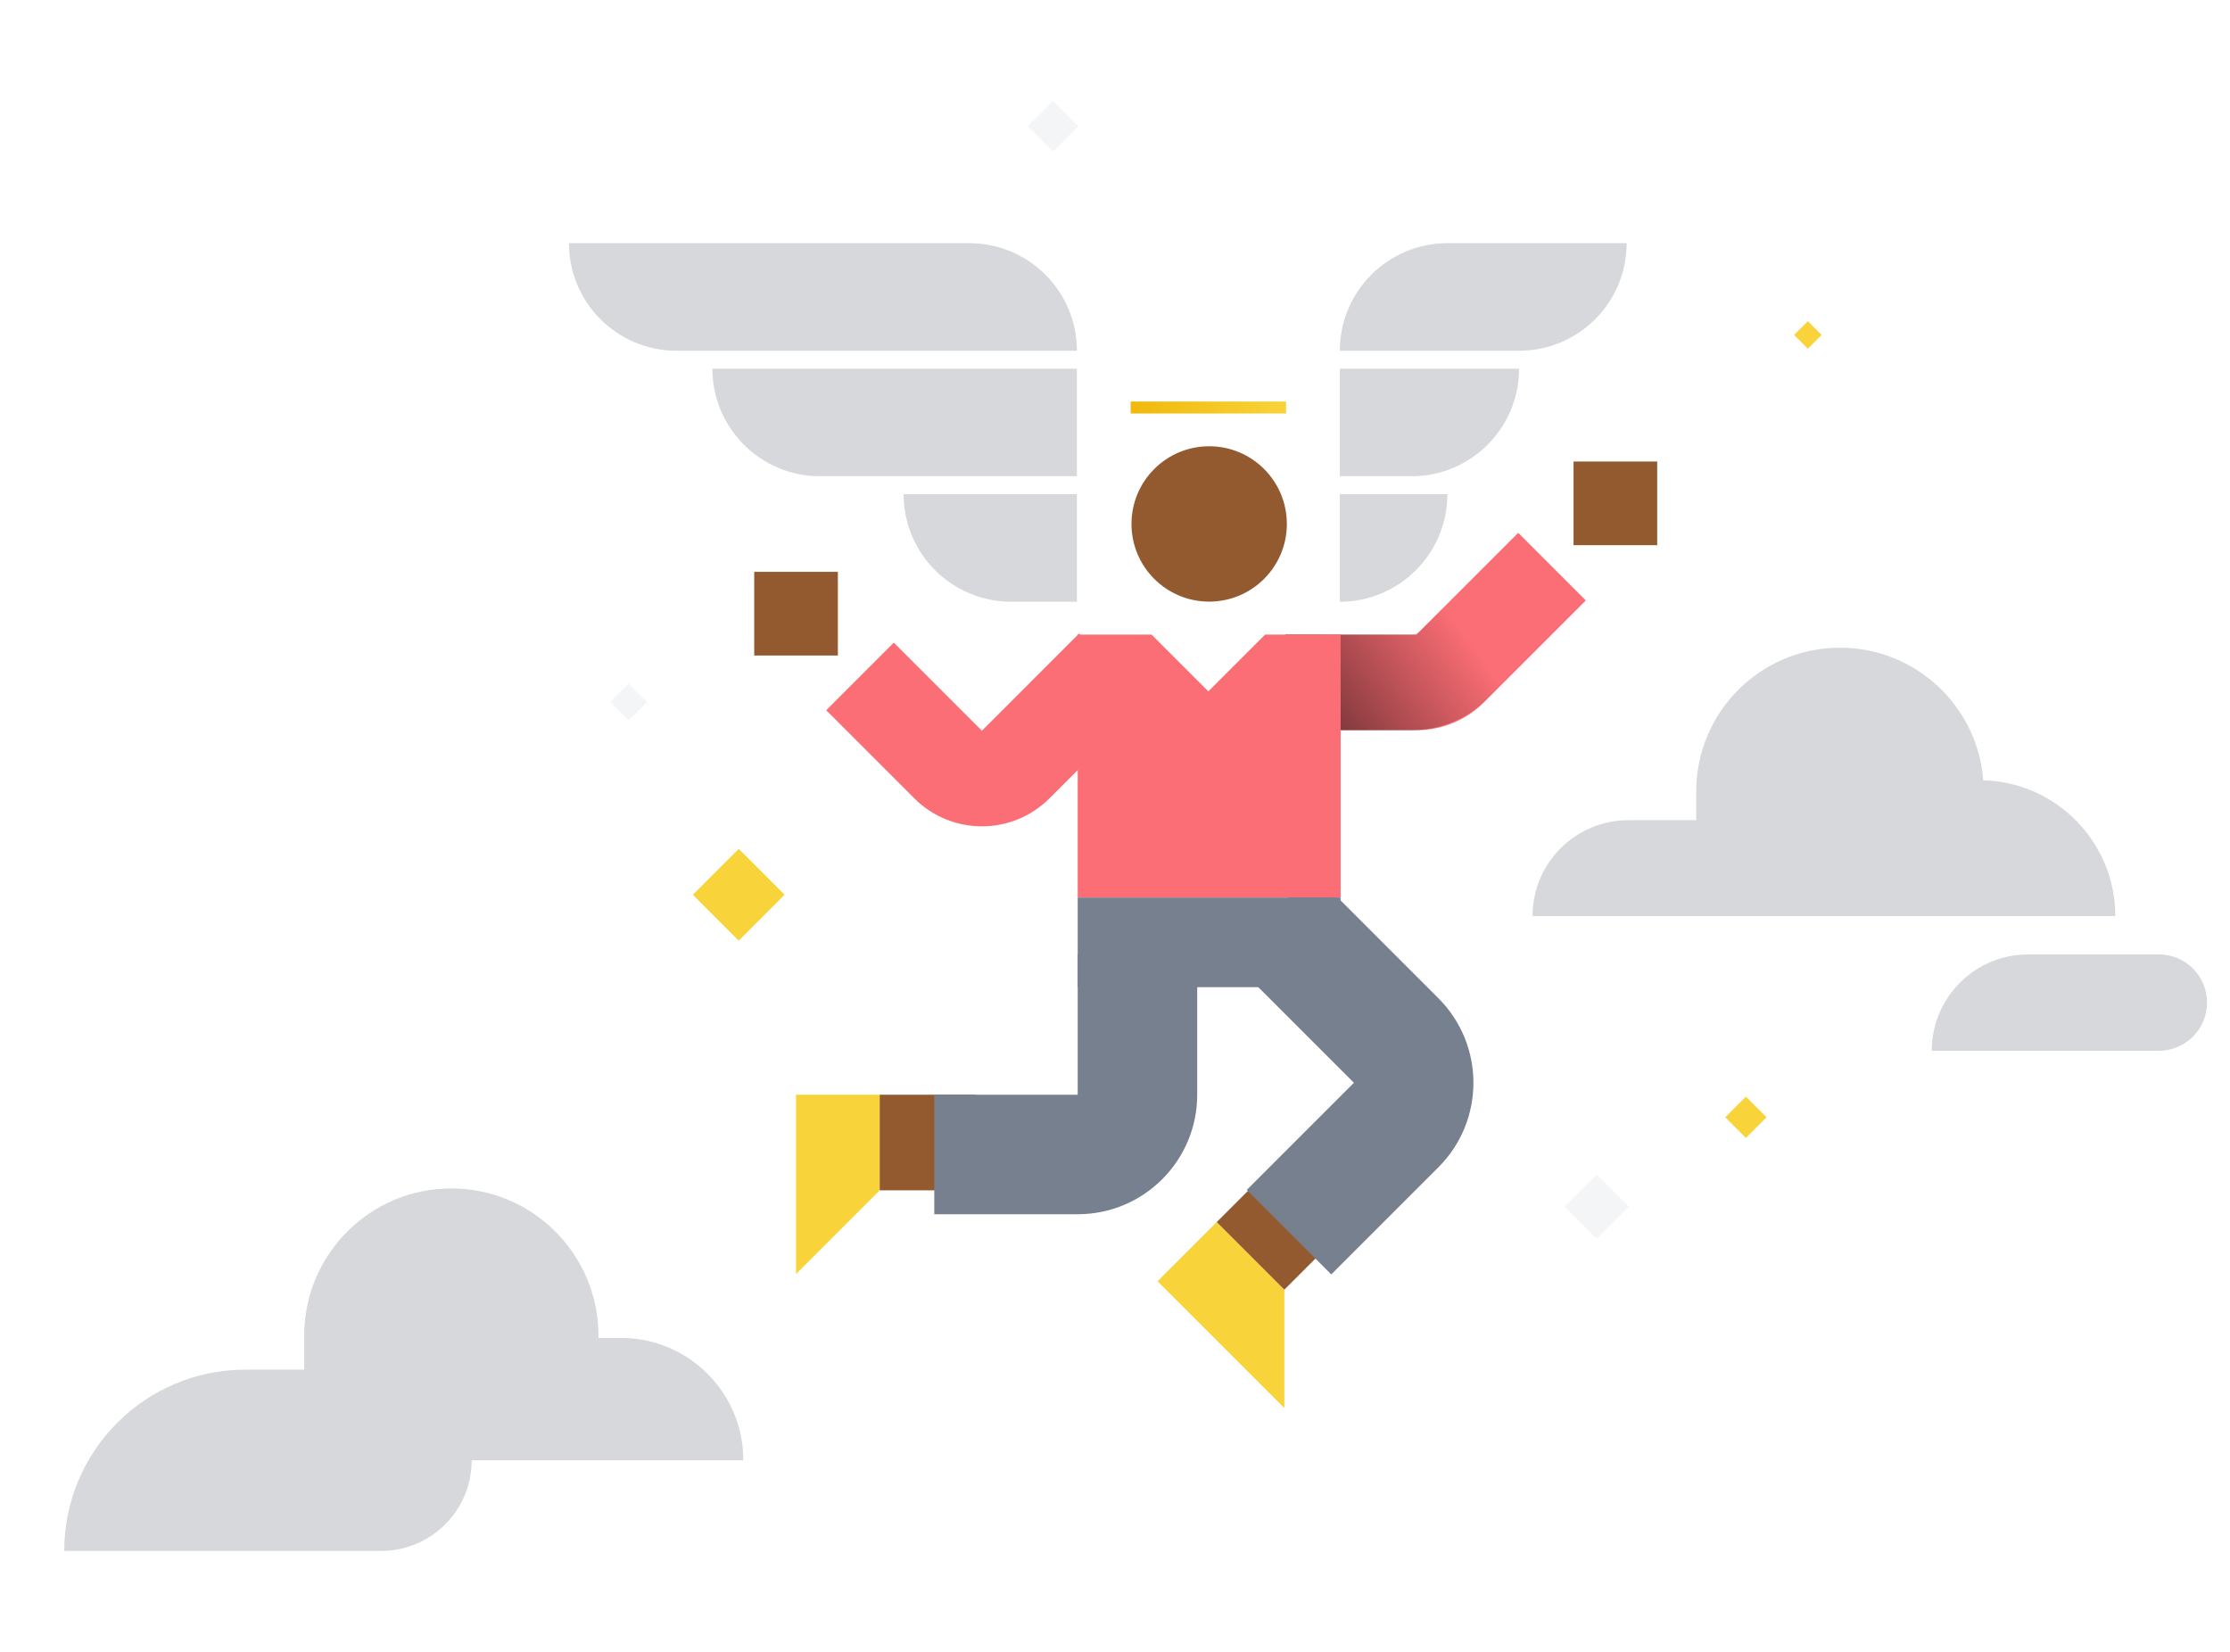 <svg width="486" height="360" viewBox="0 0 486 360" fill="none" xmlns="http://www.w3.org/2000/svg">
<path d="M191.72 238.578L191.72 259.415L173.487 277.647L173.487 259.415L173.487 238.578L191.72 238.578Z" fill="#F8D33A"/>
<path d="M265.169 266.335L279.903 281.069L279.903 306.853L267.011 293.961L252.277 279.227L265.169 266.335Z" fill="#F8D33A"/>
<path d="M212.557 238.578L212.557 259.415L191.72 259.415L191.72 238.578L212.557 238.578Z" fill="#935A30"/>
<path d="M279.903 251.601L294.637 266.335L279.903 281.069L265.169 266.335L279.903 251.601Z" fill="#935A30"/>
<path fill-rule="evenodd" clip-rule="evenodd" d="M260.917 238.578L260.917 207.974L234.871 207.974L234.871 238.578L203.616 238.578L203.616 264.624L234.871 264.624C249.256 264.624 260.917 252.963 260.917 238.578Z" fill="#76808F"/>
<path fill-rule="evenodd" clip-rule="evenodd" d="M313.484 217.555L286.229 190.299L267.811 208.717L295.067 235.972L271.718 259.321L290.135 277.739L313.484 254.39C323.656 244.218 323.656 227.727 313.484 217.555Z" fill="#76808F"/>
<path fill-rule="evenodd" clip-rule="evenodd" d="M249.877 152.83L228.724 173.983C220.586 182.12 207.393 182.12 199.256 173.983L180.057 154.784L194.79 140.05L213.99 159.249L235.143 138.096L249.877 152.83Z" fill="#FC6E75"/>
<path d="M182.604 124.627L182.604 142.859L164.371 142.859L164.371 124.627L182.604 124.627Z" fill="#935A30"/>
<path fill-rule="evenodd" clip-rule="evenodd" d="M345.608 130.854L323.427 153.035C319.52 156.942 314.22 159.138 308.693 159.138L280.125 159.138L280.125 138.301L308.693 138.301L330.874 116.12L345.608 130.854Z" fill="#FC6E75"/>
<g style="mix-blend-mode:soft-light" opacity="0.6">
<path fill-rule="evenodd" clip-rule="evenodd" d="M345.608 130.854L324.191 152.272C319.794 156.668 313.832 159.138 307.615 159.138L280.126 159.138L280.126 138.301L307.615 138.301C308.306 138.301 308.968 138.026 309.457 137.538L330.874 116.12L345.608 130.854Z" fill="url(#paint0_linear_9169:86646)"/>
</g>
<path d="M292.172 138.301L275.718 138.301L263.346 150.673L250.974 138.301L234.871 138.301L234.871 195.602H292.172V138.301Z" fill="#FC6E75"/>
<path d="M292.172 215.136H234.871L234.871 195.602H292.172V215.136Z" fill="#76808F"/>
<path d="M342.934 100.582L342.934 118.814L361.166 118.814L361.166 100.582L342.934 100.582Z" fill="#935A30"/>
<path d="M246.592 114.185C246.592 104.835 254.172 97.255 263.522 97.255C272.872 97.255 280.452 104.835 280.452 114.185C280.452 123.535 272.872 131.115 263.522 131.115C254.172 131.115 246.592 123.535 246.592 114.185Z" fill="#935A30"/>
<path opacity="0.25" d="M155.255 80.348C155.255 93.295 165.75 103.79 178.697 103.79H234.696C234.696 90.843 234.696 80.348 234.696 80.348H155.255Z" fill="#5E6673"/>
<path opacity="0.25" d="M196.929 107.697C196.929 120.643 207.424 131.138 220.37 131.138H234.695C234.695 107.697 234.695 107.697 234.695 107.697H196.929Z" fill="#5E6673"/>
<path opacity="0.25" d="M124 53C124 65.946 134.495 76.441 147.441 76.441H234.696C234.696 63.495 224.2 53 211.254 53H124Z" fill="#5E6673"/>
<path opacity="0.25" d="M331.066 80.348C331.066 93.295 320.571 103.79 307.625 103.79H291.997C291.997 90.843 291.997 80.348 291.997 80.348H331.066Z" fill="#5E6673"/>
<path opacity="0.25" d="M315.438 107.697C315.438 120.643 304.943 131.138 291.997 131.138C291.997 107.697 291.997 107.697 291.997 107.697H315.438Z" fill="#5E6673"/>
<path opacity="0.25" d="M354.507 53C354.507 65.946 344.012 76.441 331.066 76.441H291.997C291.997 63.495 302.492 53 315.438 53H354.507Z" fill="#5E6673"/>
<path d="M280.276 90.116L246.417 90.116L246.417 87.511L280.276 87.511L280.276 90.116Z" fill="url(#paint1_linear_9169:86646)"/>
<path opacity="0.25" d="M432.232 170.054C430.991 153.887 417.481 141.155 400.996 141.155C383.694 141.155 369.668 155.181 369.668 172.483V178.749H354.885C343.351 178.749 334 188.1 334 199.634L461 199.634C461 183.567 448.194 170.49 432.232 170.054Z" fill="#5E6673"/>
<path opacity="0.25" d="M481 218.5C481 212.701 476.297 208 470.495 208H442.011C430.407 208 421 217.402 421 229H470.495C476.297 229 481 224.299 481 218.5Z" fill="#5E6673"/>
<path opacity="0.25" d="M130.427 291.094C130.427 273.369 116.07 259 98.36 259C80.65 259 66.293 273.369 66.293 291.094V298.5H53.467C31.67 298.5 14 316.185 14 338H83.067C93.965 338 102.8 329.158 102.8 318.25L162 318.25C162 303.525 150.073 291.587 135.36 291.587H130.427V291.094Z" fill="#5E6673"/>
<path d="M161 185L171 195L161 205L151 195L161 185Z" fill="#F8D33A"/>
<path opacity="0.07" d="M137 149L141 153L137 157L133 153L137 149Z" fill="#5E6673"/>
<path opacity="0.07" d="M229.5 22L235 27.5L229.5 33L224 27.5L229.5 22Z" fill="#5E6673"/>
<path opacity="0.07" d="M348 256L355 263L348 270L341 263L348 256Z" fill="#5E6673"/>
<path d="M394 70L397 73L394 76L391 73L394 70Z" fill="#F8D33A"/>
<path d="M380.5 239L385 243.5L380.5 248L376 243.5L380.5 239Z" fill="#F8D33A"/>
<defs>
<linearGradient id="paint0_linear_9169:86646" x1="322.679" y1="142.533" x2="287.297" y2="167.743" gradientUnits="userSpaceOnUse">
<stop stop-opacity="0"/>
<stop offset="1"/>
</linearGradient>
<linearGradient id="paint1_linear_9169:86646" x1="246.417" y1="88.813" x2="280.276" y2="88.813" gradientUnits="userSpaceOnUse">
<stop stop-color="#F0B90B"/>
<stop offset="1" stop-color="#F8D33A"/>
</linearGradient>
</defs>
</svg>
